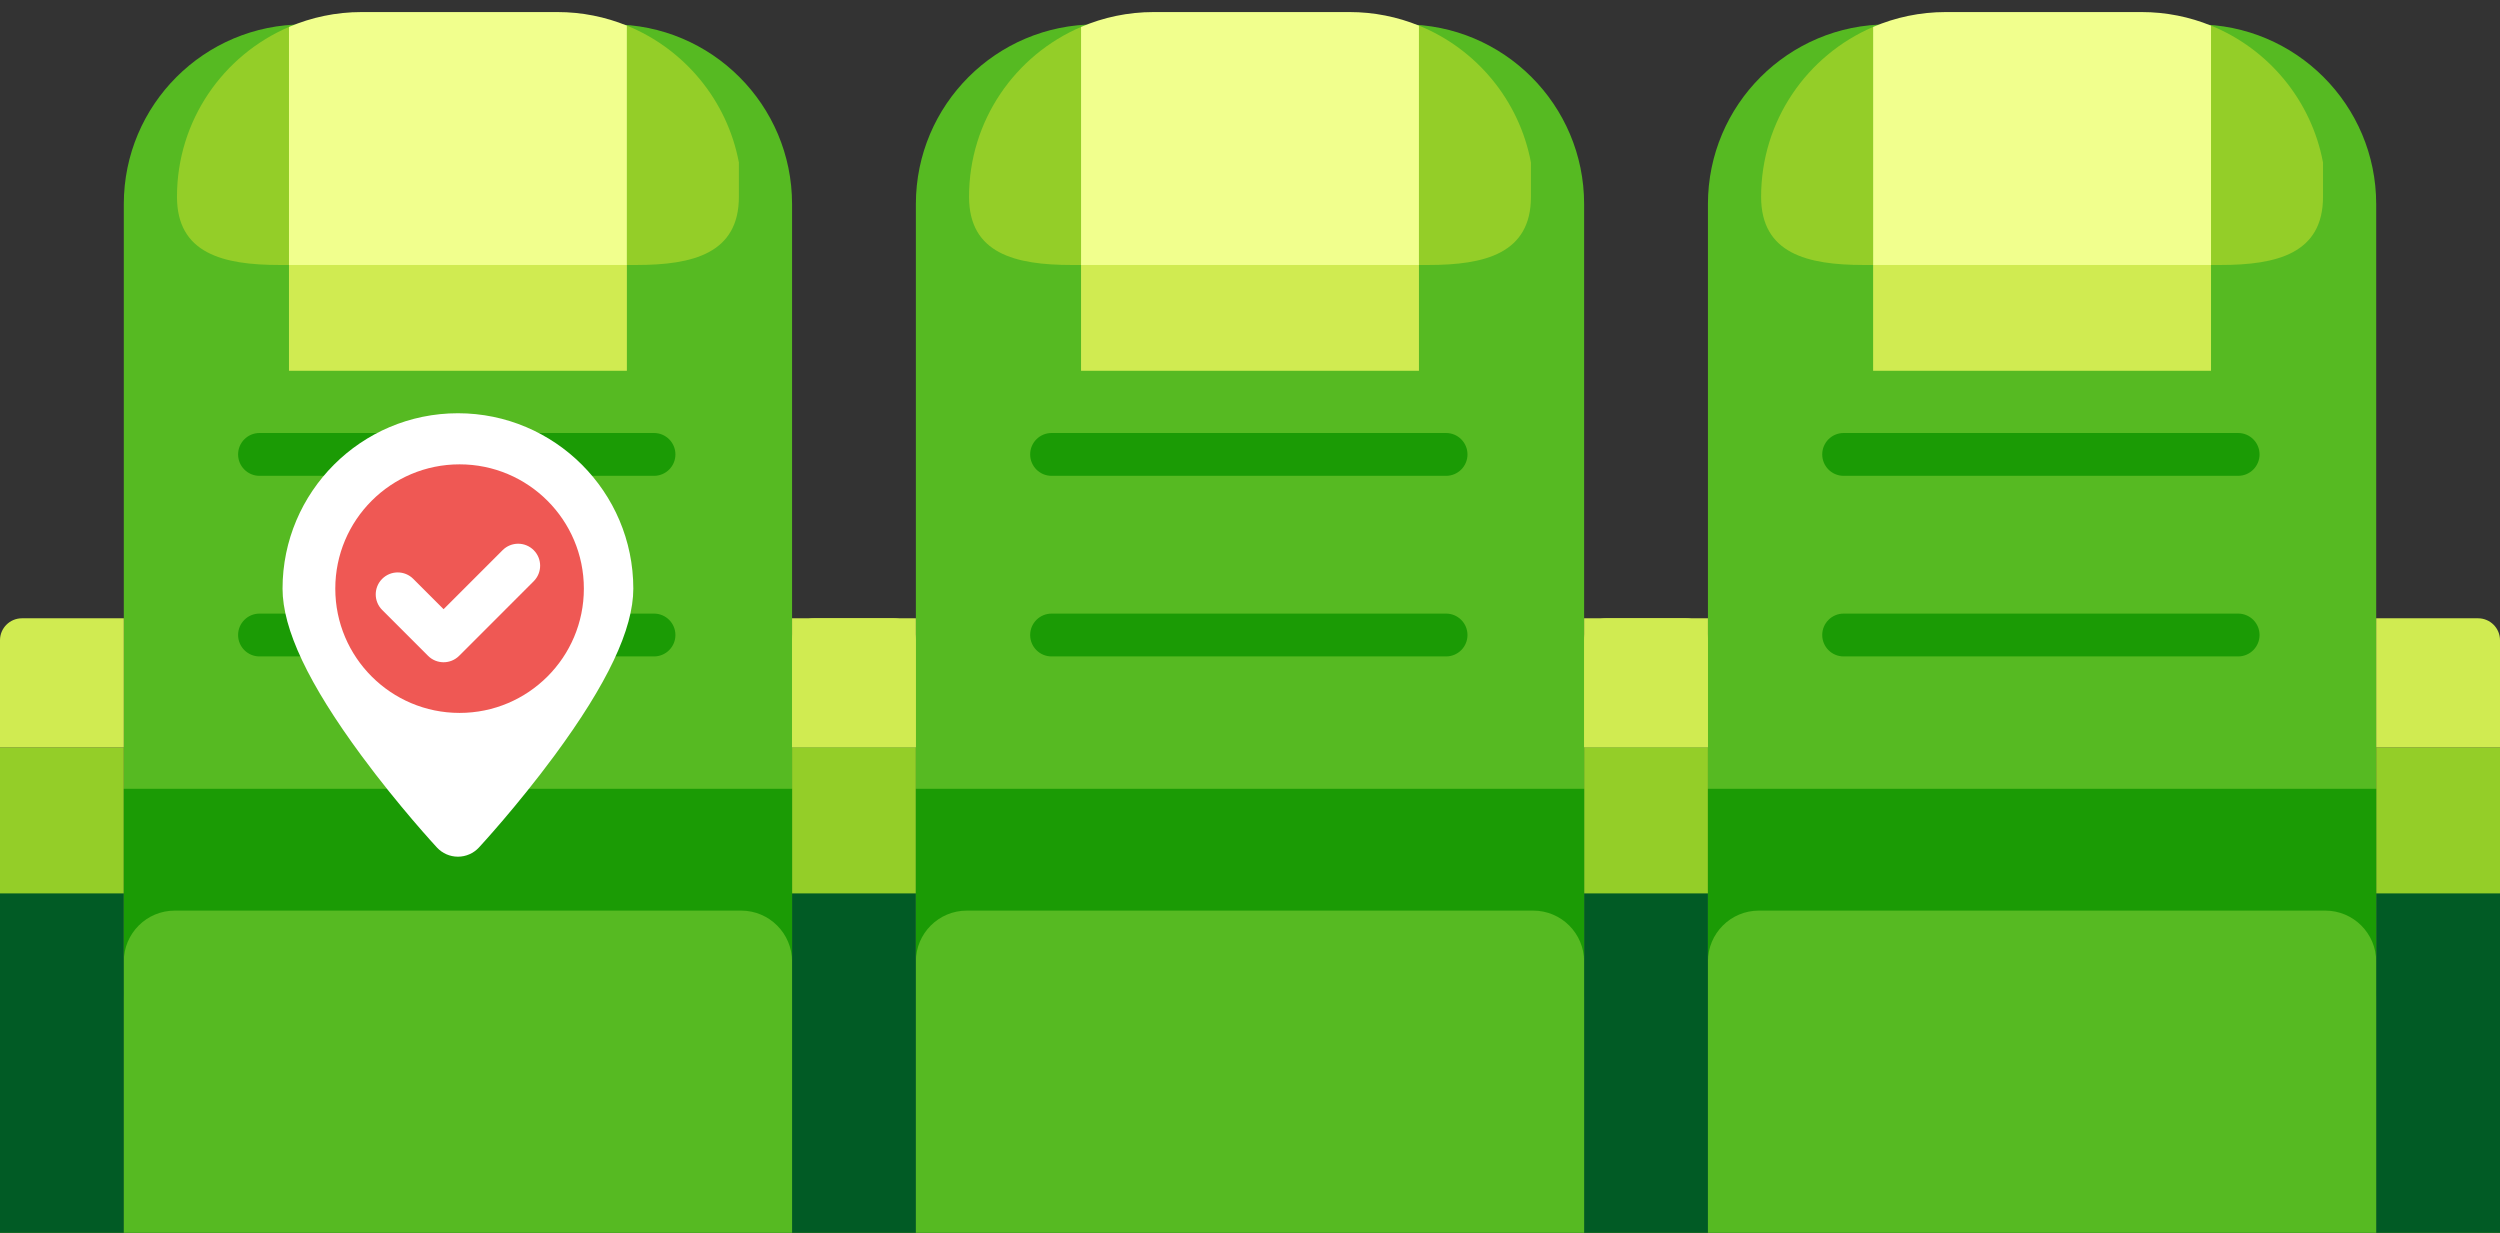 <?xml version="1.0" encoding="utf-8"?>
<!-- Generator: Adobe Illustrator 17.0.0, SVG Export Plug-In . SVG Version: 6.00 Build 0)  -->
<!DOCTYPE svg PUBLIC "-//W3C//DTD SVG 1.1//EN" "http://www.w3.org/Graphics/SVG/1.1/DTD/svg11.dtd">
<svg version="1.1" id="Layer_1" xmlns="http://www.w3.org/2000/svg" xmlns:xlink="http://www.w3.org/1999/xlink" x="0px" y="0px"
	 width="730px" height="360px" viewBox="0 0 730 360" enable-background="new 0 0 730 360" xml:space="preserve">
<rect x="0" y="0" width="730" height="360" fill="#333333" stroke="none"/>
<g>
	<g>
		<rect x="36.15" y="289.124" fill="#015B25" width="195.133" height="70.876"/>
		<rect x="267.433" y="289.124" fill="#015B25" width="195.133" height="70.876"/>
		<rect x="498.717" y="289.124" fill="#015B25" width="195.133" height="70.876"/>
		<g>
			<g>
				<g>
					<g>
						<g>
							<g>
								<g>
									<g>
										<g>
											<g>
												<path fill="#56BA22" d="M178.801,7.126H88.632c-28.971,0-52.459,23.474-52.482,52.441v0.083v229.475h195.133V59.608
													C231.283,30.623,207.785,7.126,178.801,7.126z"/>
											</g>
										</g>
									</g>
								</g>
							</g>
						</g>
					</g>
				</g>
				<path fill="#1B9B05" d="M197.223,132.69c0,3.453-2.8,6.253-6.253,6.253H75.777c-3.453,0-6.253-2.8-6.253-6.253l0,0
					c0-3.453,2.8-6.253,6.253-6.253H190.97C194.424,126.437,197.223,129.237,197.223,132.69L197.223,132.69z"/>
				<path fill="#1B9B05" d="M197.223,185.425c0,3.453-2.8,6.253-6.253,6.253H75.777c-3.453,0-6.253-2.8-6.253-6.253l0,0
					c0-3.453,2.8-6.253,6.253-6.253H190.97C194.424,179.172,197.223,181.972,197.223,185.425L197.223,185.425z"/>
				<g>
					<path fill="#94CE28" d="M183.051,7.48v69.896h2.741c16.549,0,29.964-3.373,29.964-19.922V47.46
						C212.344,29.26,199.793,14.289,183.051,7.48z"/>
					<path fill="#94CE28" d="M51.678,57.454c0,16.549,13.415,19.922,29.964,19.922h2.741V7.865
						C65.152,16.109,51.678,35.206,51.678,57.454z"/>
					<polygon fill="#F1FF8D" points="118.566,76.24 86.42,76.24 86.42,76.24 181.013,76.24 181.013,76.24 149.768,76.24 					"/>
					<path fill="#F1FF8D" d="M162.76,3.52h-57.148c-7.539,0-14.713,1.552-21.23,4.345v69.511h33.531h32.545h32.592V7.48
						C176.787,4.933,169.94,3.52,162.76,3.52z"/>
				</g>
				<rect x="84.382" y="77.377" fill="#D0EB51" width="98.668" height="30.889"/>
				<rect x="231.283" y="218.214" fill="#015B25" width="36.15" height="141.786"/>
				<rect y="218.214" fill="#94CE28" width="36.15" height="141.786"/>
				<g>
					<path fill="#D0EB51" d="M261.022,180.54h-6.37h-23.369v15.616l0,0v22.059h23.369h12.781V186.95
						C267.433,183.41,264.563,180.54,261.022,180.54z"/>
					<path fill="#D0EB51" d="M6.411,180.54C2.87,180.54,0,183.41,0,186.95v31.264h12.781H36.15v-22.059l0,0V180.54H12.781H6.411z"/>
				</g>
			</g>
			<g>
				<g>
					<g>
						<g>
							<g>
								<g>
									<g>
										<g>
											<g>
												<path fill="#44A1E0" d="M257.391,41.186c0,0.009,0.001,0.018,0.001,0.018v-0.045
													C257.392,41.168,257.391,41.177,257.391,41.186z"/>
												<path fill="#56BA22" d="M410.084,7.126h-90.169c-28.971,0-52.459,23.474-52.482,52.441v0.083v226.945h195.133V59.608
													C462.567,30.623,439.069,7.126,410.084,7.126z"/>
											</g>
										</g>
									</g>
								</g>
							</g>
						</g>
					</g>
				</g>
				<path fill="#1B9B05" d="M428.506,132.69c0,3.453-2.8,6.253-6.253,6.253H307.061c-3.453,0-6.253-2.8-6.253-6.253l0,0
					c0-3.453,2.8-6.253,6.253-6.253h115.193C425.707,126.437,428.506,129.237,428.506,132.69L428.506,132.69z"/>
				<path fill="#1B9B05" d="M428.506,185.425c0,3.453-2.8,6.253-6.253,6.253H307.061c-3.453,0-6.253-2.8-6.253-6.253l0,0
					c0-3.453,2.8-6.253,6.253-6.253h115.193C425.707,179.172,428.506,181.972,428.506,185.425L428.506,185.425z"/>
				<g>
					<path fill="#94CE28" d="M414.334,7.48v69.896h2.741c16.549,0,29.964-3.373,29.964-19.922V47.46
						C443.627,29.26,431.076,14.289,414.334,7.48z"/>
					<path fill="#94CE28" d="M282.961,57.454c0,16.549,13.415,19.922,29.964,19.922h2.741V7.865
						C296.435,16.109,282.961,35.206,282.961,57.454z"/>
					<polygon fill="#F1FF8D" points="349.85,76.24 317.703,76.24 317.703,76.24 412.297,76.24 412.297,76.24 381.051,76.24 					"/>
					<path fill="#F1FF8D" d="M394.043,3.52h-57.148c-7.539,0-14.713,1.552-21.23,4.345v69.511h33.531h32.545h32.592V7.48
						C408.07,4.933,401.223,3.52,394.043,3.52z"/>
				</g>
				<rect x="315.666" y="77.377" fill="#D0EB51" width="98.668" height="30.889"/>
				<rect x="462.567" y="218.214" fill="#015B25" width="36.15" height="141.786"/>
				<rect x="231.283" y="218.214" fill="#94CE28" width="36.15" height="141.786"/>
				<g>
					<path fill="#D0EB51" d="M492.306,180.54h-6.37h-23.369v15.616l0,0v22.059h23.369h12.781V186.95
						C498.717,183.41,495.847,180.54,492.306,180.54z"/>
					<path fill="#D0EB51" d="M237.694,180.54c-3.541,0-6.411,2.87-6.411,6.411v31.264h12.781h23.369v-22.059l0,0V180.54h-23.369
						H237.694z"/>
				</g>
			</g>
			<g>
				<g>
					<g>
						<g>
							<g>
								<g>
									<g>
										<g>
											<g>
												<path fill="#44A1E0" d="M488.674,41.186c0,0.009,0.001,0.018,0.001,0.018v-0.045
													C488.675,41.168,488.674,41.177,488.674,41.186z"/>
												<path fill="#56BA22" d="M641.367,7.126h-90.169c-28.971,0-52.459,23.474-52.482,52.441v0.083v229.475H693.85V59.608
													C693.85,30.623,670.352,7.126,641.367,7.126z"/>
											</g>
										</g>
									</g>
								</g>
							</g>
						</g>
					</g>
				</g>
				<path fill="#1B9B05" d="M659.79,132.69c0,3.453-2.8,6.253-6.253,6.253H538.344c-3.453,0-6.253-2.8-6.253-6.253l0,0
					c0-3.453,2.8-6.253,6.253-6.253h115.193C656.99,126.437,659.79,129.237,659.79,132.69L659.79,132.69z"/>
				<path fill="#1B9B05" d="M659.79,185.425c0,3.453-2.8,6.253-6.253,6.253H538.344c-3.453,0-6.253-2.8-6.253-6.253l0,0
					c0-3.453,2.8-6.253,6.253-6.253h115.193C656.99,179.172,659.79,181.972,659.79,185.425L659.79,185.425z"/>
				<g>
					<path fill="#94CE28" d="M645.617,7.48v69.896h2.741c16.549,0,29.964-3.373,29.964-19.922V47.46
						C674.91,29.26,662.36,14.289,645.617,7.48z"/>
					<path fill="#94CE28" d="M514.244,57.454c0,16.549,13.415,19.922,29.964,19.922h2.741V7.865
						C527.718,16.109,514.244,35.206,514.244,57.454z"/>
					<polygon fill="#F1FF8D" points="581.133,76.24 548.986,76.24 548.986,76.24 643.58,76.24 643.58,76.24 612.334,76.24 					"/>
					<path fill="#F1FF8D" d="M625.327,3.52h-57.148c-7.539,0-14.714,1.552-21.23,4.345v69.511h33.531h32.545h32.592V7.48
						C639.353,4.933,632.507,3.52,625.327,3.52z"/>
				</g>
				<rect x="546.949" y="77.377" fill="#D0EB51" width="98.668" height="30.889"/>
				<rect x="693.85" y="218.214" fill="#94CE28" width="36.15" height="141.786"/>
				<rect x="462.567" y="218.214" fill="#94CE28" width="36.15" height="141.786"/>
				<g>
					<path fill="#D0EB51" d="M723.589,180.54h-6.37H693.85v15.616l0,0v22.059h23.369H730V186.95
						C730,183.41,727.13,180.54,723.589,180.54z"/>
					<path fill="#D0EB51" d="M468.978,180.54c-3.541,0-6.411,2.87-6.411,6.411v31.264h12.781h23.369v-22.059l0,0V180.54h-23.369
						H468.978z"/>
				</g>
				<g>
					<path fill="#1B9B05" d="M36.15,291.393c0-8.212,6.657-14.869,14.869-14.869h165.396c8.212,0,14.869,6.657,14.869,14.869
						v-61.061H36.15V291.393z"/>
					<path fill="#56BA22" d="M216.415,265.899H51.019c-8.212,0-14.869,6.657-14.869,14.869v10.604V360h195.133v-68.629v-10.604
						C231.283,272.556,224.626,265.899,216.415,265.899z"/>
					<path fill="#1B9B05" d="M267.433,291.393c0-8.212,6.657-14.869,14.869-14.869h165.396c8.212,0,14.869,6.657,14.869,14.869
						v-61.061H267.433V291.393z"/>
					<path fill="#56BA22" d="M447.698,265.899H282.302c-8.212,0-14.869,6.657-14.869,14.869v10.604c0,8.212,0,68.629,0,68.629
						h195.133c0,0,0-60.417,0-68.629v-10.604C462.566,272.556,455.91,265.899,447.698,265.899z"/>
					<path fill="#1B9B05" d="M498.717,230.333v61.061c0-8.212,6.657-14.869,14.869-14.869h165.396
						c8.212,0,14.869,6.657,14.869,14.869v-61.061L498.717,230.333L498.717,230.333z"/>
					<path fill="#56BA22" d="M678.981,265.899H513.585c-8.212,0-14.869,6.657-14.869,14.869v10.604c0,14.869,0,68.629,0,68.629
						H693.85c0,0,0-60.417,0-68.629v-10.604C693.85,272.556,687.193,265.899,678.981,265.899z"/>
				</g>
			</g>
			<g>
				<path fill="#FFFFFF" d="M133.717,250.153c-2.326,0-4.546-0.971-6.127-2.675c-0.45-0.487-11.156-12.074-22.023-26.801
					c-15.519-21.032-23.062-36.994-23.062-48.796c0-28.24,22.973-51.213,51.212-51.213c28.238,0,51.212,22.973,51.212,51.213
					c0,11.802-7.543,27.764-23.062,48.796c-10.867,14.727-21.573,26.315-22.023,26.801
					C138.263,249.182,136.043,250.153,133.717,250.153z"/>
				<circle fill="#EF5854" cx="134.197" cy="171.88" r="36.291"/>
				<g>
					<path fill="#FFFFFF" d="M111.594,178.105l13.394,13.394c2.507,2.507,6.571,2.506,9.077,0l21.774-21.774
						c2.506-2.506,2.507-6.57,0-9.077c-2.507-2.507-6.571-2.506-9.077,0l-17.236,17.236l-8.856-8.856
						c-2.507-2.507-6.571-2.506-9.077,0S109.088,175.598,111.594,178.105z"/>
				</g>
			</g>
		</g>
		<rect y="260.863" fill="#015B25" width="36.15" height="99.137"/>
		<rect x="231.283" y="260.863" fill="#015B25" width="36.15" height="99.137"/>
		<rect x="462.566" y="260.863" fill="#015B25" width="36.15" height="99.137"/>
		<rect x="693.85" y="260.863" fill="#015B25" width="36.15" height="99.137"/>
	</g>
</g>
</svg>
